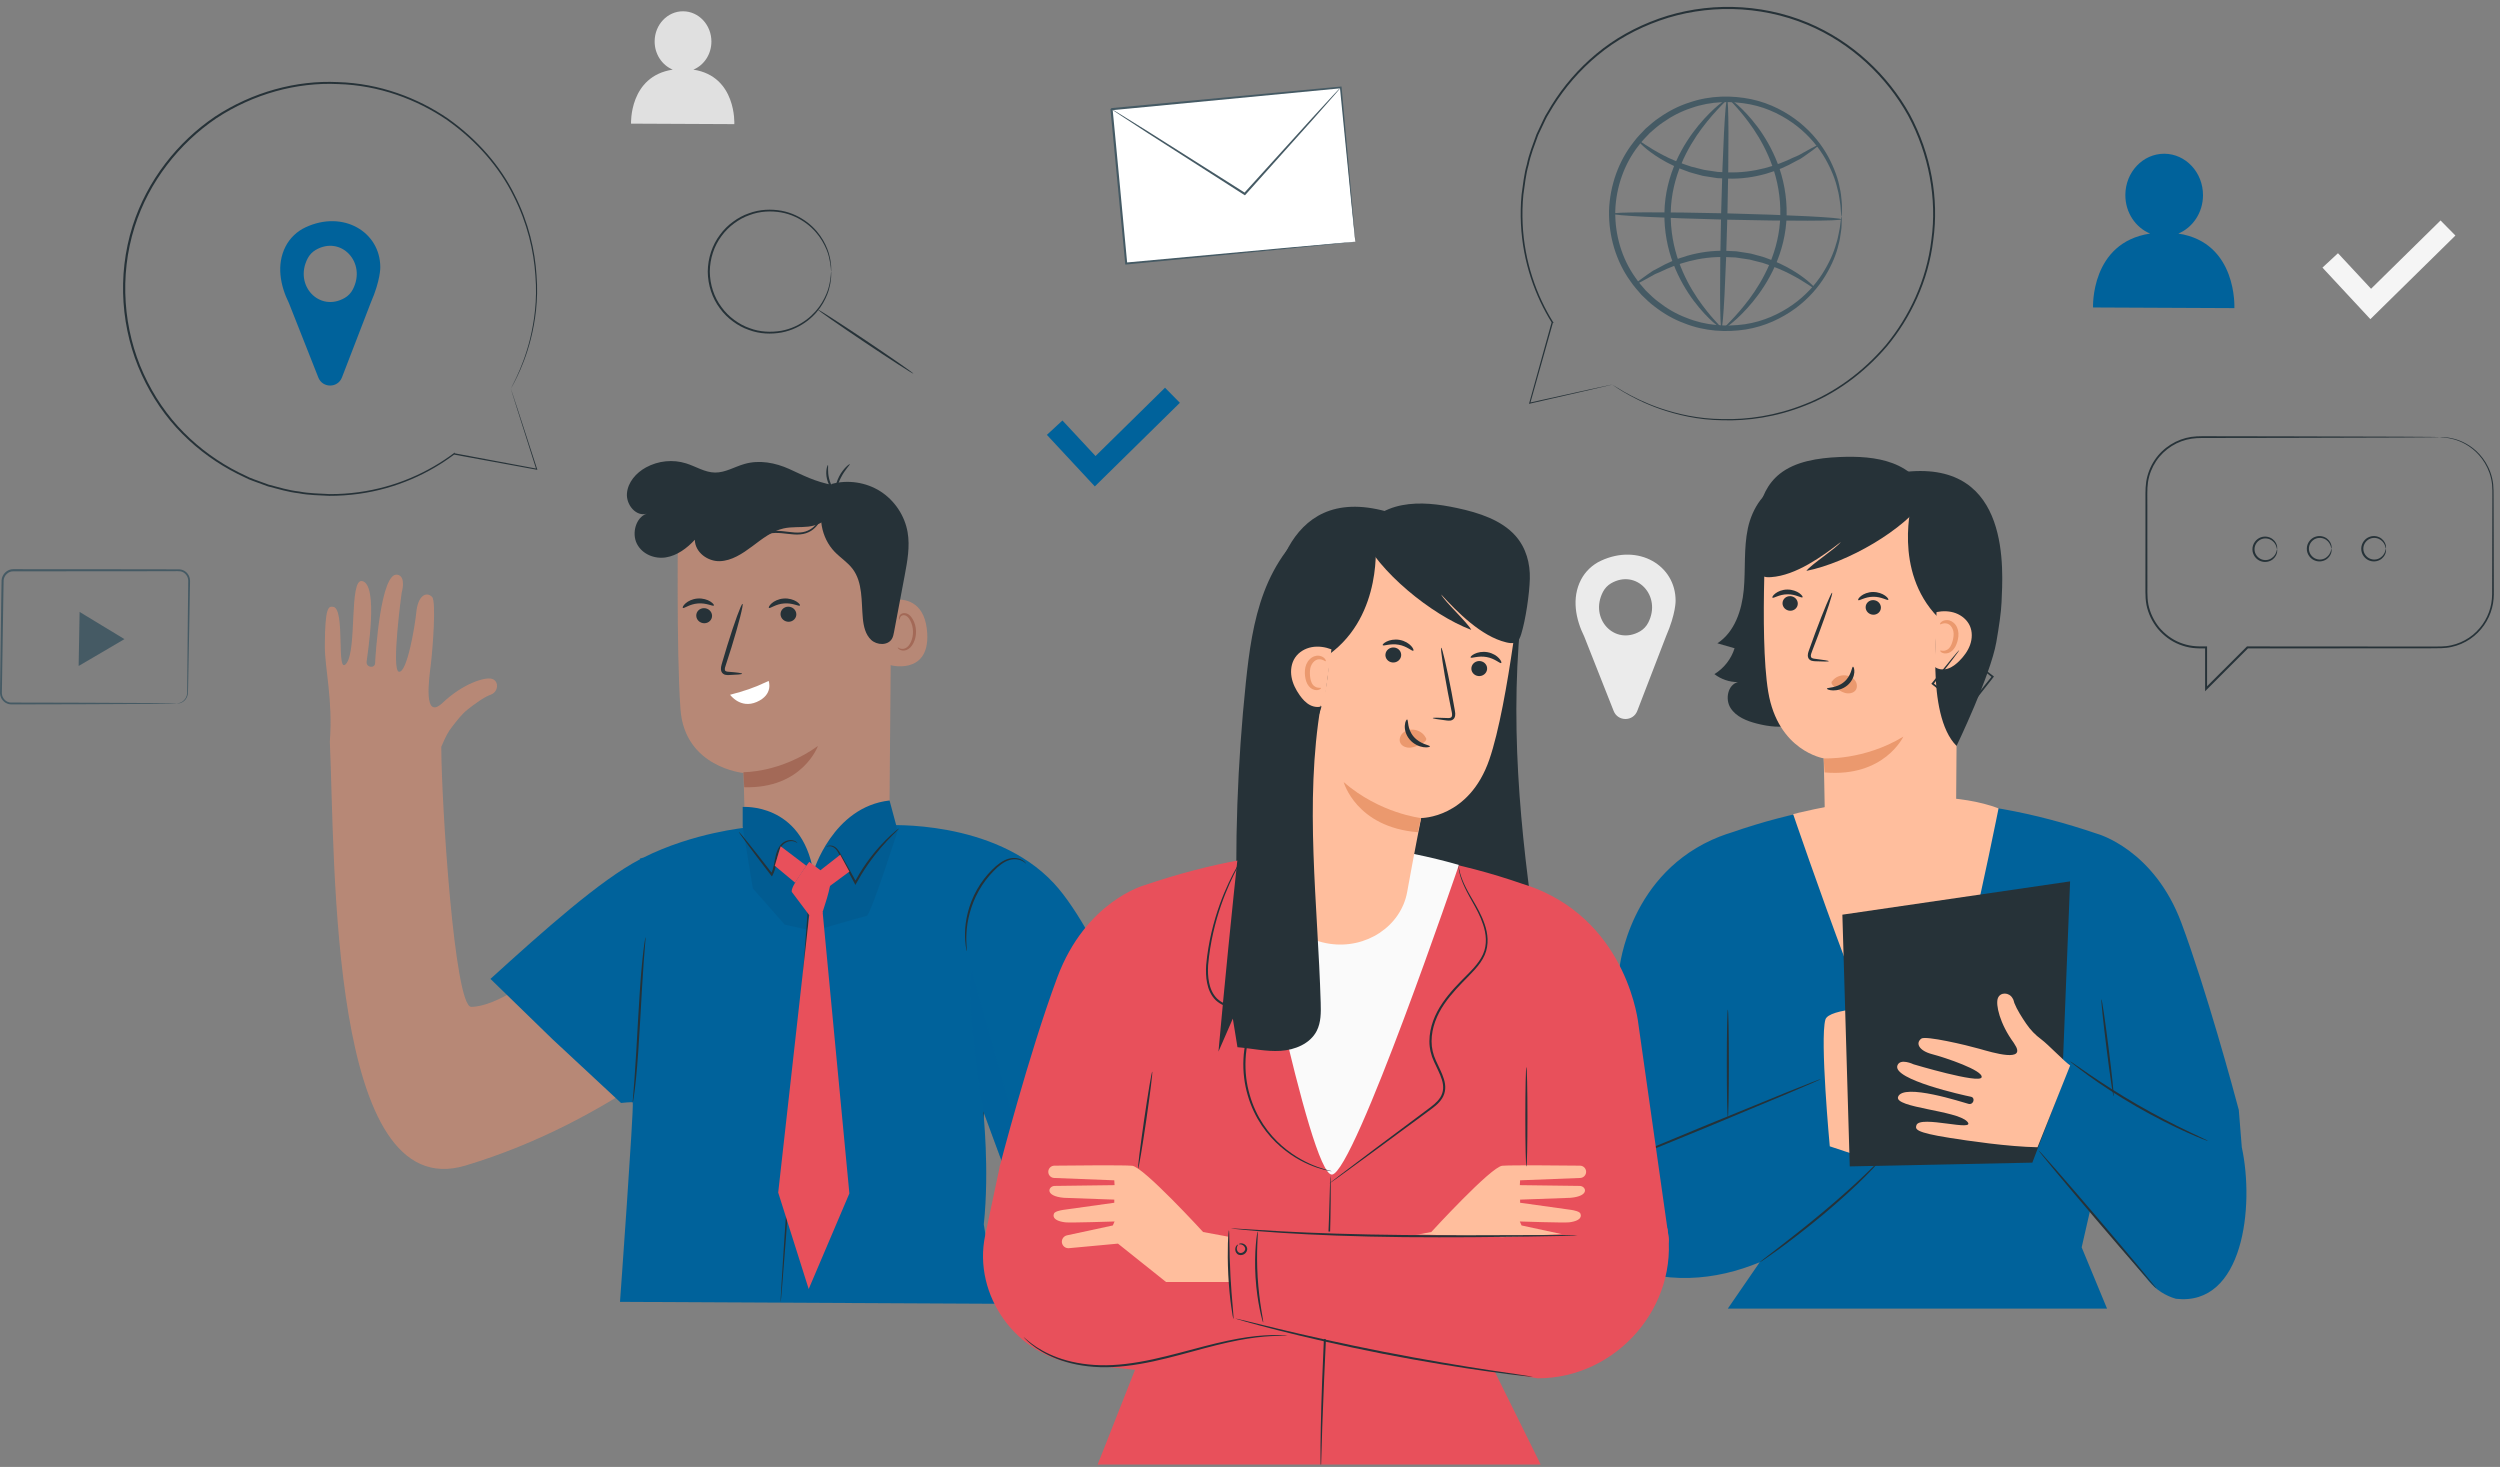 <svg width="363" height="213" viewBox="0 0 363 213" fill="none" xmlns="http://www.w3.org/2000/svg">
<rect x="0" y="0" width="363" height="213" fill="#808080" stroke="none"/>
<g clip-path="url(#clip0_3530_9602)">
<path d="M100.68 10.111C102.206 9.474 103.291 7.903 103.297 6.051C103.309 3.628 101.467 1.651 99.19 1.639C96.913 1.627 95.06 3.586 95.054 6.009C95.048 7.879 96.139 9.468 97.682 10.111C91.341 11.064 91.627 17.953 91.627 17.953L106.622 18.024C106.628 18.024 106.968 11.064 100.68 10.111Z" fill="#E0E0E0"/>
<path d="M344.177 46.341L337.221 38.857L339.474 36.767L344.278 41.929L354.368 32.01L356.526 34.201L344.177 46.341Z" fill="#F5F5F5"/>
<path d="M243.297 87.215C243.297 82.107 237.921 78.868 232.438 81.428C231.198 82.006 230.173 82.988 229.553 84.191C228.177 86.858 228.785 89.906 230.036 92.437L234.304 103.237C234.917 104.791 237.129 104.785 237.731 103.226L241.915 92.371C243.357 89.055 243.297 87.215 243.297 87.215ZM238.148 91.663C234.464 93.8 230.728 89.847 232.748 85.941C233.016 85.423 233.427 84.989 233.916 84.703C237.599 82.559 241.336 86.519 239.316 90.424C239.048 90.942 238.636 91.377 238.148 91.663Z" fill="#EBEBEB"/>
<path d="M25.68 102.142C25.668 102.112 26.025 102.178 26.52 101.844C26.752 101.671 27.009 101.38 27.122 100.969C27.181 100.761 27.175 100.534 27.175 100.278C27.175 100.022 27.175 99.754 27.181 99.469C27.205 97.17 27.235 93.872 27.271 89.811C27.283 88.793 27.295 87.721 27.306 86.608C27.312 86.054 27.319 85.483 27.324 84.905C27.319 84.613 27.354 84.316 27.301 84.06C27.247 83.792 27.116 83.542 26.925 83.345C26.734 83.149 26.484 83.012 26.21 82.958C25.948 82.916 25.62 82.94 25.316 82.934C24.696 82.934 24.064 82.934 23.427 82.94C22.145 82.94 20.834 82.946 19.481 82.946C14.081 82.952 8.145 82.952 1.917 82.958C1.202 82.946 0.576 83.565 0.528 84.268C0.516 85.03 0.504 85.792 0.487 86.542C0.463 88.061 0.445 89.549 0.421 91.02C0.373 93.955 0.332 96.783 0.29 99.48C0.284 99.82 0.278 100.153 0.272 100.487C0.254 100.808 0.326 101.1 0.487 101.362C0.647 101.618 0.88 101.82 1.154 101.922C1.422 102.041 1.732 102.005 2.06 102.011C3.341 102.011 4.581 102.017 5.779 102.017C8.181 102.023 10.416 102.029 12.454 102.035C16.525 102.053 19.821 102.07 22.121 102.082C23.248 102.094 24.13 102.106 24.75 102.112C25.036 102.118 25.262 102.124 25.435 102.13C25.602 102.13 25.68 102.136 25.68 102.142C25.68 102.148 25.602 102.154 25.447 102.16C25.28 102.166 25.054 102.166 24.762 102.178C24.142 102.184 23.26 102.195 22.133 102.207C19.833 102.219 16.531 102.237 12.466 102.255C10.422 102.261 8.187 102.267 5.791 102.273C4.593 102.273 3.347 102.279 2.072 102.279C1.768 102.273 1.41 102.314 1.071 102.172C0.737 102.047 0.451 101.802 0.26 101.499C0.069 101.195 -0.02 100.82 0.004 100.475C0.01 100.141 0.01 99.808 0.016 99.469C0.051 96.771 0.087 93.943 0.129 91.008C0.147 89.543 0.171 88.049 0.189 86.531C0.2 85.768 0.212 85 0.23 84.232C0.29 83.387 1.041 82.631 1.923 82.642C8.151 82.648 14.087 82.648 19.487 82.654C20.834 82.654 22.151 82.66 23.433 82.66C24.07 82.66 24.702 82.66 25.322 82.666C25.638 82.678 25.924 82.642 26.27 82.696C26.597 82.756 26.895 82.928 27.122 83.16C27.348 83.393 27.497 83.69 27.563 84.006C27.622 84.328 27.581 84.619 27.587 84.905C27.575 85.483 27.569 86.048 27.557 86.608C27.539 87.721 27.521 88.787 27.503 89.811C27.426 93.878 27.36 97.17 27.319 99.469C27.312 99.754 27.306 100.022 27.301 100.278C27.295 100.528 27.295 100.778 27.229 100.993C27.104 101.433 26.83 101.725 26.579 101.898C26.323 102.064 26.091 102.124 25.936 102.142C25.757 102.16 25.68 102.142 25.68 102.142Z" fill="#455A64"/>
<path d="M14.815 90.829L18.069 92.8L14.743 94.753L11.418 96.7L11.489 92.776L11.56 88.853L14.815 90.829Z" fill="#455A64"/>
<path d="M316.295 33.915C318.381 33.04 319.865 30.891 319.877 28.36C319.889 25.044 317.374 22.341 314.263 22.323C311.152 22.311 308.613 24.985 308.601 28.307C308.589 30.861 310.085 33.04 312.195 33.915C303.517 35.219 303.91 44.644 303.91 44.644L324.431 44.74C324.431 44.74 324.902 35.213 316.295 33.915Z" fill="#00629B"/>
<path d="M194.665 12.701L161.386 15.854L163.513 38.264L196.792 35.112L194.665 12.701Z" fill="white"/>
<path d="M196.803 35.106C196.803 35.106 196.779 34.963 196.75 34.689C196.72 34.41 196.678 34.011 196.624 33.499C196.517 32.451 196.362 30.927 196.165 28.985C195.778 25.086 195.23 19.501 194.556 12.707L194.693 12.82C185.509 13.702 173.947 14.809 161.419 16.006C161.383 16.041 161.681 15.684 161.556 15.839V15.845V15.857V15.881L161.562 15.928L161.568 16.024L161.586 16.208L161.621 16.583L161.693 17.328C161.74 17.822 161.788 18.316 161.836 18.81C161.931 19.799 162.021 20.775 162.116 21.745C162.301 23.686 162.48 25.598 162.658 27.473C163.01 31.224 163.35 34.832 163.672 38.244L163.517 38.119C173.303 37.22 181.605 36.458 187.476 35.916C190.408 35.654 192.732 35.446 194.336 35.303C195.122 35.237 195.736 35.184 196.165 35.148C196.368 35.13 196.523 35.118 196.642 35.112C196.744 35.106 196.803 35.1 196.803 35.106C196.809 35.106 196.755 35.118 196.654 35.13C196.541 35.142 196.386 35.16 196.195 35.184C195.772 35.225 195.17 35.291 194.395 35.374C192.798 35.535 190.486 35.767 187.571 36.059C181.683 36.636 173.351 37.446 163.534 38.405L163.391 38.417L163.379 38.274C163.052 34.862 162.706 31.254 162.348 27.503C162.17 25.627 161.985 23.716 161.8 21.775C161.705 20.805 161.615 19.828 161.52 18.84C161.472 18.346 161.425 17.852 161.377 17.357L161.305 16.613L161.27 16.238L161.252 16.053L161.246 15.958L161.24 15.911V15.887V15.875V15.869C161.115 16.018 161.413 15.661 161.383 15.696C173.911 14.523 185.473 13.434 194.664 12.57L194.789 12.559L194.801 12.684C195.42 19.519 195.933 25.133 196.291 29.051C196.457 30.986 196.595 32.498 196.684 33.54C196.726 34.04 196.755 34.433 196.779 34.707C196.803 34.975 196.803 35.106 196.803 35.106Z" fill="#455A64"/>
<path d="M194.676 12.695C194.682 12.701 194.592 12.815 194.419 13.029C194.223 13.261 193.96 13.565 193.633 13.94C192.917 14.75 191.922 15.881 190.7 17.268C188.173 20.09 184.71 23.954 180.854 28.265L180.765 28.36L180.652 28.289C180.372 28.11 180.068 27.92 179.764 27.723C174.686 24.472 170.096 21.525 166.735 19.376C165.096 18.31 163.761 17.441 162.807 16.816C162.366 16.524 162.015 16.286 161.746 16.107C161.508 15.94 161.383 15.851 161.389 15.839C161.395 15.827 161.532 15.905 161.782 16.053C162.056 16.22 162.42 16.441 162.873 16.714C163.844 17.316 165.197 18.161 166.854 19.191C170.228 21.323 174.835 24.24 179.93 27.461C180.234 27.652 180.538 27.848 180.819 28.027L180.622 28.057C184.508 23.77 187.994 19.924 190.539 17.119C191.797 15.756 192.816 14.648 193.543 13.857C193.883 13.493 194.163 13.202 194.372 12.981C194.568 12.791 194.67 12.69 194.676 12.695Z" fill="#455A64"/>
<path d="M120.688 39.441C120.64 39.447 120.694 38.649 120.354 37.285C120.193 36.606 119.865 35.803 119.359 34.951C118.846 34.106 118.113 33.219 117.112 32.468C116.117 31.724 114.865 31.099 113.417 30.843C111.98 30.599 110.365 30.646 108.821 31.236C108.047 31.504 107.296 31.915 106.61 32.427C105.913 32.933 105.287 33.558 104.763 34.278C103.69 35.707 103.082 37.541 103.064 39.435C103.082 41.328 103.684 43.162 104.763 44.591C105.281 45.317 105.913 45.942 106.61 46.448C107.296 46.96 108.047 47.371 108.821 47.639C110.359 48.229 111.98 48.27 113.417 48.032C114.859 47.782 116.117 47.151 117.112 46.407C118.107 45.657 118.846 44.775 119.359 43.924C119.865 43.072 120.193 42.269 120.354 41.59C120.694 40.226 120.634 39.435 120.688 39.441C120.694 39.441 120.694 39.488 120.694 39.583C120.694 39.697 120.688 39.834 120.688 40.006C120.688 40.191 120.676 40.423 120.634 40.691C120.598 40.959 120.563 41.274 120.467 41.62C120.324 42.316 120.008 43.138 119.508 44.013C119.001 44.888 118.262 45.799 117.249 46.579C116.236 47.353 114.954 48.008 113.47 48.282C111.992 48.544 110.323 48.508 108.732 47.907C107.927 47.633 107.153 47.216 106.443 46.687C105.722 46.169 105.067 45.52 104.53 44.775C103.416 43.299 102.784 41.399 102.766 39.441C102.784 37.482 103.416 35.582 104.53 34.106C105.073 33.356 105.722 32.712 106.443 32.194C107.153 31.665 107.927 31.248 108.732 30.974C110.329 30.379 111.998 30.337 113.47 30.599C114.954 30.873 116.236 31.528 117.249 32.302C118.262 33.082 119.001 33.993 119.508 34.868C120.014 35.743 120.324 36.571 120.467 37.261C120.563 37.607 120.598 37.916 120.634 38.19C120.682 38.458 120.688 38.69 120.688 38.875C120.688 39.047 120.694 39.184 120.694 39.298C120.694 39.387 120.694 39.441 120.688 39.441Z" fill="#263238"/>
<path d="M132.626 54.254C132.578 54.325 129.437 52.301 125.605 49.735C121.773 47.169 118.709 45.025 118.757 44.954C118.805 44.883 121.945 46.907 125.778 49.473C129.604 52.045 132.673 54.183 132.626 54.254Z" fill="#263238"/>
<path d="M158.969 70.628L152.008 63.143L154.267 61.054L159.07 66.216L169.161 56.296L171.318 58.487L158.969 70.628Z" fill="#00629B"/>
<path d="M354.266 63.465C354.266 63.465 354.379 63.459 354.605 63.465C354.719 63.471 354.862 63.471 355.023 63.477C355.189 63.495 355.38 63.525 355.595 63.554C356.447 63.697 357.746 64.043 359.081 65.078C360.387 66.091 361.722 67.877 362.008 70.288C362.067 70.889 362.067 71.509 362.067 72.14C362.067 72.777 362.073 73.432 362.073 74.111C362.079 75.462 362.079 76.897 362.085 78.397C362.091 79.904 362.091 81.482 362.097 83.131C362.097 83.959 362.103 84.798 362.103 85.655C362.127 86.507 362.079 87.418 361.841 88.287C361.388 90.037 360.273 91.699 358.658 92.788C357.854 93.33 356.936 93.735 355.952 93.943C354.969 94.169 353.944 94.122 352.943 94.134C344.843 94.14 335.873 94.146 326.337 94.152L326.444 94.104C324.531 96.015 322.499 98.046 320.443 100.106L320.18 100.368V99.993C320.18 99.135 320.18 98.212 320.18 97.284C320.18 96.158 320.18 95.039 320.18 93.997L320.335 94.152C319.686 94.152 319.024 94.164 318.363 94.08C317.701 94.003 317.063 93.824 316.45 93.586C315.222 93.104 314.149 92.288 313.315 91.3C312.498 90.293 311.926 89.103 311.67 87.852C311.556 87.227 311.509 86.584 311.515 85.965C311.515 85.346 311.515 84.727 311.515 84.113C311.515 81.654 311.515 79.243 311.521 76.885C311.521 75.706 311.521 74.539 311.521 73.384C311.544 72.229 311.461 71.092 311.628 69.949C311.807 68.817 312.23 67.74 312.85 66.811C313.47 65.882 314.286 65.108 315.204 64.537C316.122 63.959 317.147 63.59 318.184 63.435C319.233 63.286 320.252 63.358 321.247 63.34C325.246 63.346 328.966 63.352 332.357 63.358C339.133 63.376 344.61 63.394 348.401 63.405C350.284 63.417 351.745 63.429 352.752 63.435C353.241 63.441 353.616 63.447 353.884 63.453C354.135 63.453 354.266 63.465 354.266 63.465C354.266 63.465 354.135 63.477 353.878 63.483C353.616 63.489 353.241 63.489 352.746 63.501C351.739 63.507 350.278 63.519 348.395 63.53C344.605 63.542 339.133 63.56 332.351 63.578C328.96 63.584 325.235 63.59 321.241 63.596C320.246 63.614 319.215 63.548 318.214 63.697C317.212 63.852 316.223 64.209 315.335 64.769C314.447 65.329 313.66 66.073 313.064 66.972C312.468 67.871 312.057 68.907 311.89 69.996C311.729 71.08 311.813 72.235 311.795 73.39C311.795 74.545 311.795 75.712 311.795 76.891C311.795 79.249 311.795 81.666 311.801 84.119C311.831 85.346 311.717 86.602 311.95 87.799C312.2 89.001 312.748 90.145 313.529 91.115C314.334 92.062 315.365 92.848 316.545 93.312C317.135 93.544 317.749 93.711 318.381 93.788C319.006 93.872 319.656 93.86 320.312 93.86H320.467V94.015C320.467 95.057 320.467 96.176 320.467 97.301C320.467 98.23 320.467 99.153 320.467 100.01L320.204 99.903C322.266 97.843 324.293 95.819 326.212 93.908L326.26 93.86H326.325C335.855 93.866 344.831 93.872 352.931 93.878C353.944 93.872 354.939 93.919 355.887 93.705C356.834 93.503 357.722 93.116 358.503 92.592C360.065 91.544 361.149 89.942 361.596 88.245C361.829 87.394 361.877 86.537 361.859 85.673C361.859 84.816 361.865 83.97 361.865 83.149C361.871 81.499 361.871 79.922 361.877 78.415C361.882 76.909 361.883 75.48 361.888 74.129C361.888 73.45 361.894 72.795 361.894 72.158C361.9 71.521 361.9 70.907 361.847 70.324C361.579 67.96 360.285 66.198 359.01 65.186C357.711 64.15 356.429 63.786 355.583 63.632C355.368 63.596 355.178 63.56 355.017 63.542C354.856 63.53 354.719 63.525 354.605 63.513C354.379 63.477 354.266 63.465 354.266 63.465Z" fill="#263238"/>
<path d="M330.628 79.755C330.605 79.755 330.593 79.6 330.515 79.35C330.438 79.106 330.259 78.749 329.883 78.481C329.52 78.213 328.936 78.07 328.382 78.278C327.827 78.475 327.35 79.064 327.356 79.749C327.35 80.434 327.827 81.023 328.382 81.22C328.942 81.434 329.526 81.291 329.883 81.017C330.259 80.749 330.438 80.392 330.515 80.148C330.593 79.91 330.599 79.755 330.628 79.755C330.646 79.755 330.682 79.91 330.634 80.19C330.587 80.464 330.426 80.874 330.021 81.202C329.627 81.529 328.954 81.732 328.286 81.494C327.625 81.279 327.041 80.577 327.052 79.755C327.046 78.933 327.625 78.231 328.286 78.016C328.954 77.778 329.627 77.981 330.021 78.308C330.426 78.636 330.587 79.052 330.634 79.32C330.676 79.6 330.64 79.755 330.628 79.755Z" fill="#263238"/>
<path d="M338.525 79.677C338.501 79.677 338.496 79.523 338.412 79.273C338.335 79.029 338.156 78.671 337.78 78.403C337.417 78.135 336.833 77.993 336.278 78.201C335.724 78.397 335.247 78.987 335.253 79.672C335.247 80.356 335.724 80.946 336.278 81.142C336.839 81.357 337.423 81.214 337.78 80.94C338.156 80.672 338.335 80.315 338.412 80.07C338.496 79.832 338.501 79.677 338.525 79.677C338.543 79.677 338.579 79.832 338.531 80.112C338.484 80.386 338.323 80.797 337.917 81.124C337.524 81.452 336.851 81.654 336.183 81.416C335.522 81.202 334.937 80.499 334.949 79.677C334.943 78.856 335.522 78.153 336.183 77.939C336.851 77.701 337.524 77.903 337.917 78.231C338.323 78.558 338.484 78.975 338.531 79.243C338.579 79.523 338.543 79.677 338.525 79.677Z" fill="#263238"/>
<path d="M346.429 79.677C346.405 79.677 346.399 79.523 346.316 79.273C346.238 79.029 346.059 78.671 345.684 78.403C345.32 78.135 344.736 77.993 344.182 78.201C343.628 78.397 343.151 78.987 343.157 79.672C343.151 80.356 343.628 80.946 344.182 81.142C344.742 81.357 345.326 81.214 345.684 80.94C346.059 80.672 346.238 80.315 346.316 80.07C346.399 79.832 346.405 79.677 346.429 79.677C346.447 79.677 346.482 79.832 346.435 80.112C346.387 80.386 346.226 80.797 345.821 81.124C345.427 81.452 344.754 81.654 344.086 81.416C343.425 81.202 342.841 80.499 342.853 79.677C342.847 78.856 343.425 78.153 344.086 77.939C344.754 77.701 345.427 77.903 345.821 78.231C346.226 78.558 346.387 78.975 346.435 79.243C346.482 79.523 346.447 79.677 346.429 79.677Z" fill="#263238"/>
<path d="M55.217 38.798C55.217 33.689 49.841 30.45 44.357 33.01C43.118 33.588 42.093 34.57 41.473 35.773C40.096 38.44 40.704 41.489 41.956 44.019L46.223 54.82C46.837 56.374 49.048 56.368 49.65 54.808L53.834 43.954C55.282 40.643 55.217 38.798 55.217 38.798ZM50.067 43.251C46.384 45.389 42.647 41.435 44.667 37.529C44.936 37.011 45.347 36.577 45.836 36.291C49.519 34.148 53.256 38.107 51.235 42.013C50.973 42.531 50.562 42.965 50.067 43.251Z" fill="#00629B"/>
<path d="M74.164 56.445C74.17 56.445 74.2 56.511 74.241 56.642C74.289 56.779 74.355 56.969 74.438 57.219C74.611 57.737 74.855 58.487 75.183 59.47C75.827 61.453 76.774 64.364 77.99 68.103L78.026 68.222L77.901 68.198C74.581 67.591 70.528 66.847 65.891 66.001L65.808 65.984V65.9L65.969 65.984C62.375 68.699 57.619 70.949 52.076 71.711C50.693 71.896 49.269 72.003 47.815 71.997C46.366 71.908 44.876 71.92 43.392 71.628C41.89 71.461 40.412 71.015 38.898 70.622C38.165 70.354 37.426 70.086 36.681 69.812C36.3 69.693 35.948 69.514 35.585 69.336C35.221 69.163 34.864 68.99 34.5 68.812C31.621 67.365 28.88 65.424 26.478 63.007C24.064 60.595 22.067 57.666 20.583 54.433C17.609 47.967 16.942 40.096 19.254 32.814C21.364 26.181 25.804 20.596 31.21 16.935C36.681 13.339 43.07 11.624 49.078 11.921C55.104 12.1 60.664 14.208 65.057 17.221C69.414 20.311 72.721 24.222 74.724 28.295C76.78 32.35 77.692 36.434 77.907 40.018C78.193 43.614 77.698 46.728 77.09 49.175C76.47 51.635 75.684 53.45 75.111 54.653C74.819 55.255 74.587 55.707 74.42 55.993C74.277 56.249 74.206 56.368 74.164 56.445C74.2 56.368 74.265 56.249 74.39 55.993C74.551 55.683 74.778 55.231 75.058 54.623C75.612 53.415 76.375 51.599 76.977 49.146C77.561 46.699 78.038 43.603 77.74 40.024C77.507 36.464 76.584 32.403 74.533 28.39C72.537 24.353 69.241 20.483 64.914 17.429C60.551 14.452 55.044 12.374 49.072 12.207C43.124 11.921 36.8 13.624 31.389 17.191C26.037 20.823 21.644 26.348 19.558 32.915C17.27 40.12 17.931 47.913 20.869 54.314C22.336 57.517 24.314 60.417 26.698 62.81C29.076 65.21 31.788 67.133 34.637 68.573C34.995 68.746 35.352 68.919 35.71 69.091C36.067 69.264 36.419 69.443 36.794 69.562C37.534 69.83 38.267 70.104 38.994 70.366C40.49 70.759 41.95 71.205 43.446 71.366C44.918 71.658 46.396 71.652 47.833 71.741C49.275 71.753 50.687 71.652 52.058 71.467C57.559 70.723 62.285 68.508 65.867 65.823L66.028 65.704V65.906L65.945 65.805C70.576 66.674 74.629 67.436 77.948 68.055L77.865 68.151C76.679 64.406 75.755 61.488 75.123 59.5C74.813 58.511 74.581 57.755 74.414 57.237C74.337 56.987 74.277 56.797 74.235 56.654C74.182 56.517 74.164 56.445 74.164 56.445Z" fill="#263238"/>
<path d="M267.392 31.456C267.362 31.456 267.321 31.087 267.273 30.397C267.255 30.051 267.225 29.623 267.13 29.128C267.052 28.628 266.981 28.051 266.796 27.42C266.516 26.145 265.938 24.633 265.02 23.026C264.096 21.43 262.761 19.757 260.931 18.322C259.108 16.905 256.801 15.678 254.131 15.154C251.473 14.642 248.463 14.66 245.579 15.684C244.13 16.155 242.724 16.875 241.424 17.798C240.757 18.233 240.167 18.786 239.547 19.316C238.987 19.906 238.403 20.483 237.914 21.156C235.858 23.758 234.654 27.14 234.535 30.647C234.481 34.16 235.518 37.589 237.449 40.292C237.902 40.989 238.462 41.596 238.987 42.209C239.577 42.769 240.137 43.352 240.787 43.817C242.038 44.805 243.403 45.597 244.834 46.133C247.665 47.294 250.668 47.461 253.35 47.08C256.05 46.681 258.41 45.573 260.3 44.245C262.195 42.906 263.613 41.298 264.609 39.744C265.598 38.184 266.254 36.708 266.593 35.446C266.808 34.826 266.909 34.255 267.011 33.755C267.13 33.26 267.183 32.838 267.213 32.492C267.303 31.82 267.356 31.456 267.392 31.456C267.422 31.456 267.428 31.826 267.404 32.522C267.404 32.873 267.38 33.308 267.285 33.814C267.207 34.32 267.136 34.91 266.945 35.553C266.647 36.857 266.033 38.399 265.05 40.03C264.06 41.656 262.63 43.352 260.687 44.781C258.75 46.198 256.301 47.389 253.481 47.842C250.68 48.276 247.527 48.133 244.536 46.931C243.028 46.377 241.585 45.549 240.256 44.519C239.571 44.025 238.975 43.418 238.355 42.828C237.795 42.179 237.205 41.542 236.722 40.81C234.678 37.97 233.569 34.338 233.629 30.629C233.748 26.925 235.035 23.353 237.211 20.614C237.729 19.906 238.349 19.298 238.939 18.679C239.589 18.119 240.215 17.542 240.924 17.084C242.295 16.119 243.779 15.363 245.31 14.88C248.356 13.827 251.515 13.833 254.286 14.404C257.081 14.994 259.471 16.303 261.337 17.81C263.208 19.334 264.555 21.096 265.467 22.77C266.367 24.449 266.909 26.02 267.142 27.336C267.303 27.985 267.35 28.581 267.398 29.093C267.464 29.605 267.47 30.033 267.452 30.385C267.446 31.093 267.422 31.456 267.392 31.456Z" fill="#455A64"/>
<path d="M264.06 21.061C264.096 21.114 263.798 21.37 263.214 21.805C262.898 22.031 262.54 22.287 262.141 22.573C261.926 22.716 261.706 22.883 261.462 23.037C261.199 23.174 260.925 23.317 260.639 23.466C258.41 24.752 254.876 26.068 250.847 25.931C250.346 25.907 249.852 25.889 249.363 25.866C248.88 25.788 248.409 25.717 247.938 25.645C247.706 25.604 247.473 25.574 247.247 25.532C247.026 25.473 246.8 25.413 246.585 25.354C246.15 25.234 245.715 25.127 245.304 24.996C243.671 24.431 242.258 23.764 241.15 23.085C238.915 21.739 237.83 20.513 237.914 20.43C238.003 20.328 239.219 21.352 241.466 22.519C242.58 23.115 243.975 23.686 245.554 24.192C245.954 24.306 246.371 24.395 246.788 24.502C246.997 24.556 247.211 24.609 247.426 24.663C247.646 24.699 247.867 24.728 248.087 24.764C248.534 24.83 248.987 24.895 249.446 24.966C249.911 24.984 250.382 25.002 250.859 25.026C254.691 25.157 258.088 24.008 260.341 22.901C260.627 22.775 260.907 22.656 261.17 22.543C261.42 22.412 261.652 22.269 261.873 22.15C262.296 21.918 262.671 21.71 263.011 21.525C263.649 21.174 264.018 21.013 264.06 21.061Z" fill="#455A64"/>
<path d="M237.408 41.292C237.372 41.239 237.67 40.983 238.254 40.548C238.57 40.322 238.927 40.066 239.327 39.78C239.541 39.637 239.762 39.47 240.006 39.316C240.268 39.179 240.543 39.036 240.829 38.887C243.058 37.601 246.586 36.285 250.621 36.422C251.122 36.446 251.616 36.464 252.105 36.487C252.588 36.565 253.059 36.636 253.53 36.708C253.762 36.749 253.994 36.779 254.221 36.821C254.447 36.88 254.668 36.94 254.882 36.999C255.318 37.119 255.753 37.226 256.164 37.357C257.797 37.922 259.209 38.589 260.318 39.268C262.553 40.614 263.638 41.84 263.554 41.923C263.465 42.025 262.249 41.001 260.002 39.834C258.888 39.244 257.493 38.667 255.914 38.16C255.514 38.047 255.097 37.958 254.68 37.851C254.471 37.797 254.257 37.744 254.042 37.69C253.822 37.654 253.601 37.625 253.381 37.589C252.934 37.523 252.481 37.458 252.022 37.386C251.557 37.369 251.086 37.351 250.609 37.327C246.777 37.196 243.38 38.345 241.127 39.453C240.841 39.578 240.561 39.697 240.298 39.81C240.048 39.941 239.816 40.084 239.595 40.203C239.172 40.435 238.796 40.643 238.457 40.828C237.819 41.185 237.443 41.346 237.408 41.292Z" fill="#455A64"/>
<path d="M267.381 31.843C267.375 32.093 259.913 32.117 250.717 31.897C241.514 31.677 234.064 31.29 234.07 31.034C234.076 30.784 241.538 30.76 250.735 30.98C259.937 31.206 267.387 31.593 267.381 31.843Z" fill="#455A64"/>
<path d="M249.959 47.675C249.709 47.669 249.685 40.215 249.906 31.034C250.126 21.847 250.514 14.404 250.77 14.41C251.02 14.416 251.044 21.864 250.824 31.052C250.597 40.239 250.21 47.681 249.959 47.675Z" fill="#455A64"/>
<path d="M249.959 47.651C249.894 47.746 248.064 46.502 245.942 43.692C244.893 42.287 243.797 40.477 242.962 38.291C242.134 36.112 241.615 33.54 241.675 30.837C241.723 28.122 242.408 25.586 243.356 23.454C244.309 21.317 245.501 19.572 246.61 18.221C248.851 15.512 250.704 14.315 250.764 14.41C250.853 14.511 249.179 15.875 247.116 18.62C246.097 19.989 245.001 21.722 244.131 23.788C243.26 25.854 242.635 28.271 242.593 30.849C242.539 33.433 243.004 35.886 243.761 38C244.518 40.113 245.519 41.9 246.473 43.317C248.398 46.151 250.055 47.55 249.959 47.651Z" fill="#455A64"/>
<path d="M251.14 14.416C251.205 14.321 253.035 15.565 255.157 18.376C256.206 19.781 257.302 21.591 258.131 23.776C258.959 25.955 259.478 28.527 259.418 31.23C259.37 33.945 258.685 36.482 257.737 38.613C256.784 40.751 255.592 42.495 254.483 43.847C252.242 46.556 250.389 47.752 250.329 47.657C250.24 47.556 251.914 46.193 253.977 43.448C254.996 42.078 256.092 40.346 256.963 38.28C257.833 36.214 258.458 33.796 258.5 31.218C258.554 28.634 258.089 26.181 257.332 24.068C256.575 21.954 255.574 20.168 254.62 18.751C252.701 15.917 251.05 14.517 251.14 14.416Z" fill="#455A64"/>
<path d="M234.088 55.838C234.088 55.844 234.016 55.868 233.885 55.898C233.742 55.933 233.551 55.981 233.295 56.04C232.765 56.166 231.996 56.344 230.983 56.582C228.944 57.047 225.964 57.731 222.126 58.612L222.007 58.642L222.043 58.523C222.943 55.278 224.045 51.307 225.303 46.77L225.327 46.687L225.41 46.693L225.315 46.847C222.925 43.031 221.107 38.095 220.839 32.51C220.773 31.117 220.797 29.694 220.934 28.247C221.149 26.812 221.274 25.33 221.697 23.877C221.995 22.395 222.573 20.966 223.098 19.495C223.431 18.786 223.765 18.078 224.105 17.358C224.26 16.988 224.468 16.649 224.677 16.31C224.88 15.964 225.088 15.619 225.291 15.274C226.989 12.541 229.171 9.981 231.793 7.807C234.41 5.622 237.509 3.896 240.864 2.705C247.575 0.323 255.478 0.359 262.535 3.306C268.96 5.997 274.133 10.909 277.304 16.613C280.409 22.377 281.547 28.89 280.713 34.838C280.004 40.822 277.405 46.163 274.008 50.265C270.539 54.326 266.343 57.273 262.106 58.898C257.88 60.583 253.726 61.131 250.132 61.024C246.52 60.988 243.463 60.22 241.073 59.398C238.677 58.559 236.937 57.618 235.786 56.945C235.214 56.6 234.785 56.332 234.511 56.136C234.273 55.969 234.159 55.886 234.088 55.838C234.159 55.886 234.278 55.957 234.523 56.106C234.821 56.296 235.25 56.558 235.828 56.892C236.984 57.547 238.731 58.47 241.121 59.285C243.505 60.083 246.55 60.833 250.144 60.851C253.72 60.941 257.844 60.381 262.034 58.696C266.236 57.065 270.39 54.129 273.823 50.098C277.179 46.026 279.741 40.727 280.439 34.803C281.255 28.908 280.117 22.466 277.047 16.762C273.901 11.112 268.781 6.253 262.422 3.592C255.442 0.674 247.611 0.639 240.972 2.991C237.646 4.169 234.576 5.872 231.984 8.034C229.385 10.183 227.222 12.713 225.535 15.416C225.333 15.762 225.124 16.101 224.921 16.441C224.719 16.78 224.51 17.113 224.355 17.477C224.021 18.185 223.688 18.894 223.354 19.59C222.829 21.043 222.257 22.46 221.959 23.931C221.536 25.372 221.411 26.836 221.196 28.259C221.053 29.694 221.029 31.105 221.089 32.486C221.339 38.024 223.133 42.924 225.487 46.728L225.595 46.901L225.392 46.883L225.499 46.812C224.224 51.343 223.103 55.308 222.192 58.553L222.102 58.464C225.946 57.612 228.932 56.951 230.971 56.505C231.984 56.285 232.759 56.118 233.289 56.005C233.545 55.951 233.742 55.909 233.885 55.88C234.016 55.85 234.088 55.844 234.088 55.838Z" fill="#263238"/>
<path d="M259.198 70.151C256.283 70.83 254.418 73.777 253.792 76.701C253.172 79.624 253.47 82.661 253.196 85.638C252.916 88.615 251.873 91.776 249.364 93.408C250.198 93.646 251.027 93.89 251.861 94.128C251.378 95.676 250.317 97.04 248.929 97.879C249.894 98.629 251.116 99.046 252.338 99.04C250.872 99.427 250.46 101.523 251.277 102.803C252.088 104.083 253.631 104.69 255.103 105.065C256.838 105.506 258.691 105.738 260.408 105.226C262.821 104.506 264.627 102.386 265.551 100.04C266.475 97.695 266.642 95.134 266.713 92.616C266.892 86.311 266.523 79.94 264.913 73.837C264.526 72.36 263.984 70.794 262.726 69.925C261.469 69.056 259.323 69.407 258.942 70.89" fill="#263238"/>
<path d="M325.074 161.164C324.382 158.532 320.353 143.707 316.747 134.025C312.748 123.279 304.506 121.064 304.506 121.064C285.94 114.735 269.258 114.699 251.444 120.867C250.872 121.046 250.317 121.23 249.787 121.439C249.769 121.445 249.751 121.451 249.727 121.457C236.514 126.637 235.149 140.581 235.149 140.581L229.594 174.417C229.535 174.685 229.493 174.959 229.463 175.227L229.41 175.548H229.434C229.219 178.734 231.049 181.842 233.975 183.187C241.735 186.754 249.137 185.908 255.503 183.283L250.878 190.011H279.676H305.942L302.259 181.115L303.48 175.769L312.009 186.021C313.028 187.248 314.399 188.141 315.937 188.582C325.771 189.725 327.362 175.096 325.509 166.582" fill="#00629B"/>
<path d="M290.19 117.372C290.19 117.372 281.309 162.015 278.174 161.682C275.039 161.348 260.366 118.212 260.366 118.212C260.366 118.212 279.128 113.217 290.19 117.372Z" fill="#FFBE9D"/>
<path d="M264.991 120.665C264.943 115.526 264.8 110.114 264.8 110.114C264.8 110.114 258.166 109.054 256.742 100.427C255.383 92.199 256.623 73.164 256.623 73.164C266.141 69.222 277.453 71.741 284.301 79.326L283.997 121.076C283.961 125.922 279.76 129.75 274.568 129.673C269.318 129.596 265.032 125.565 264.991 120.665Z" fill="#FFBE9D"/>
<path d="M258.822 87.567C258.804 88.15 259.287 88.65 259.901 88.68C260.509 88.71 261.022 88.257 261.039 87.674C261.057 87.09 260.575 86.59 259.967 86.56C259.347 86.531 258.84 86.983 258.822 87.567Z" fill="#263238"/>
<path d="M257.362 86.781C257.499 86.924 258.339 86.298 259.531 86.293C260.723 86.269 261.605 86.882 261.731 86.733C261.796 86.668 261.653 86.406 261.272 86.132C260.896 85.858 260.253 85.596 259.508 85.602C258.763 85.608 258.143 85.888 257.785 86.167C257.416 86.453 257.29 86.715 257.362 86.781Z" fill="#263238"/>
<path d="M270.891 88.144C270.873 88.728 271.356 89.228 271.97 89.258C272.578 89.287 273.09 88.835 273.108 88.251C273.126 87.668 272.643 87.168 272.035 87.138C271.416 87.108 270.909 87.561 270.891 88.144Z" fill="#263238"/>
<path d="M269.812 87.138C269.949 87.281 270.789 86.656 271.981 86.65C273.173 86.626 274.055 87.239 274.18 87.09C274.246 87.025 274.103 86.763 273.721 86.489C273.346 86.215 272.702 85.953 271.957 85.959C271.212 85.965 270.592 86.245 270.235 86.525C269.871 86.81 269.746 87.072 269.812 87.138Z" fill="#263238"/>
<path d="M265.539 96.003C265.545 95.938 264.8 95.813 263.596 95.664C263.292 95.634 263 95.575 262.952 95.366C262.881 95.146 263.006 94.819 263.149 94.461C263.429 93.723 263.727 92.949 264.037 92.139C265.271 88.829 266.159 86.114 266.022 86.066C265.891 86.019 264.782 88.662 263.548 91.967C263.25 92.782 262.97 93.562 262.702 94.306C262.589 94.652 262.392 95.045 262.553 95.503C262.636 95.73 262.863 95.896 263.06 95.944C263.256 96.003 263.429 96.003 263.578 96.015C264.782 96.069 265.533 96.075 265.539 96.003Z" fill="#263238"/>
<path d="M264.8 110.114C264.8 110.114 270.617 110.454 276.363 106.959C276.363 106.959 273.591 112.913 264.931 112.157L264.8 110.114Z" fill="#EB996E"/>
<path d="M266.058 98.873C266.481 98.302 267.232 97.986 267.983 98.063C268.501 98.117 269.026 98.361 269.342 98.784C269.658 99.201 269.729 99.802 269.443 100.207C269.121 100.659 268.454 100.772 267.881 100.612C267.309 100.451 266.821 100.082 266.35 99.713C266.219 99.611 266.087 99.504 266.004 99.361C265.921 99.218 265.903 99.034 266.004 98.915" fill="#EB996E"/>
<path d="M269.055 96.807C268.859 96.795 268.865 98.093 267.762 99.016C266.659 99.945 265.277 99.808 265.271 99.987C265.253 100.07 265.581 100.237 266.165 100.248C266.737 100.266 267.571 100.076 268.245 99.51C268.918 98.945 269.204 98.188 269.246 97.659C269.288 97.123 269.145 96.801 269.055 96.807Z" fill="#263238"/>
<path d="M279.64 72.366C276.559 76.927 268.263 81.708 262.285 82.893C262.97 81.958 266.612 79.624 267.297 78.695C264.615 80.773 260.771 83.554 257.171 83.798C256.742 83.828 256.283 83.834 255.925 83.625C255.443 83.345 255.335 82.78 255.27 82.28C255.002 80.172 255.079 76.552 255.383 74.45C255.681 72.348 256.611 70.247 258.405 68.812C260.681 66.99 263.983 66.49 267.1 66.359C269.711 66.251 272.411 66.359 274.813 67.258C277.221 68.157 279.295 69.985 279.682 72.217" fill="#263238"/>
<path d="M289.862 93.259C290.255 91.014 290.565 88.889 290.624 87.472C290.803 83.012 292.138 66.906 276.779 68.502L277.649 72.831C277.649 72.831 274.789 82.857 281.38 89.621C281.38 89.621 279.503 103.744 284.092 108.31C284.092 108.304 289.015 98.076 289.862 93.259Z" fill="#263238"/>
<path d="M281.184 88.871C282.108 88.686 283.085 88.704 283.967 89.031C284.849 89.359 285.63 90.008 286.018 90.865C286.405 91.722 286.375 92.735 286.059 93.628C285.743 94.515 285.165 95.295 284.498 95.962C284.015 96.438 283.473 96.879 282.823 97.087C282.179 97.295 281.416 97.236 280.898 96.801" fill="#FFBE9D"/>
<path d="M281.726 94.467C281.619 94.503 282.024 95.057 282.871 94.825C283.276 94.717 283.669 94.354 283.908 93.908C284.146 93.455 284.301 92.955 284.361 92.372C284.414 91.794 284.283 91.181 283.961 90.746C283.657 90.305 283.157 90.043 282.739 90.038C281.869 90.026 281.601 90.627 281.702 90.645C281.774 90.716 282.108 90.401 282.68 90.538C283.228 90.633 283.765 91.383 283.657 92.318C283.562 93.271 283.198 94.14 282.692 94.36C282.167 94.634 281.786 94.39 281.726 94.467Z" fill="#EB996E"/>
<path d="M250.883 162.253C250.8 162.253 250.729 158.746 250.729 154.418C250.729 150.089 250.8 146.583 250.883 146.583C250.967 146.583 251.038 150.089 251.038 154.418C251.038 158.746 250.967 162.253 250.883 162.253Z" fill="#263238"/>
<path d="M273.263 146.261C273.263 146.261 265.533 146.344 265.044 148.053C264.234 150.893 265.682 166.445 265.682 166.445L272.804 168.809C272.804 168.809 276.237 168.017 274.652 161.42C273.066 154.823 269.943 149.542 269.943 149.542C269.943 149.542 279.408 149.804 279.14 147.696C278.877 145.588 273.263 146.261 273.263 146.261Z" fill="#FFBE9D"/>
<path d="M270.188 150.851C270.611 150.768 280.076 149.988 279.48 151.5C278.884 153.013 270.188 153.388 270.188 153.388V150.851Z" fill="#FFBE9D"/>
<path d="M300.578 127.976L299.41 157.484L295.095 168.815L268.585 169.362L267.512 132.811L300.578 127.976Z" fill="#263238"/>
<path d="M264.431 156.663C264.437 156.675 264.324 156.728 264.109 156.829C263.859 156.942 263.543 157.079 263.156 157.252C262.285 157.627 261.087 158.139 259.627 158.764C256.6 160.027 252.481 161.741 247.934 163.641C245.645 164.581 243.47 165.474 241.479 166.29C239.488 167.094 237.706 167.82 236.324 168.66C234.935 169.476 233.981 170.392 233.439 171.107C232.897 171.821 232.694 172.292 232.664 172.274C232.652 172.268 232.706 172.155 232.807 171.935C232.903 171.714 233.081 171.405 233.344 171.035C233.862 170.285 234.81 169.321 236.21 168.469C237.593 167.594 239.393 166.844 241.366 166.022C243.351 165.201 245.526 164.296 247.809 163.349C252.374 161.485 256.504 159.8 259.538 158.556C261.016 157.967 262.226 157.484 263.108 157.139C263.507 156.99 263.829 156.865 264.085 156.77C264.306 156.692 264.425 156.651 264.431 156.663Z" fill="#263238"/>
<path d="M273.197 168.225C273.215 168.237 273.007 168.493 272.619 168.934C272.232 169.374 271.648 170.005 270.903 170.75C269.425 172.25 267.273 174.221 264.812 176.287C262.344 178.347 260.026 180.115 258.327 181.354C257.475 181.973 256.778 182.461 256.289 182.795C255.8 183.122 255.526 183.301 255.514 183.283C255.502 183.265 255.752 183.057 256.217 182.699C256.73 182.306 257.391 181.794 258.196 181.181C259.865 179.901 262.153 178.103 264.615 176.049C267.076 173.989 269.24 172.048 270.754 170.595C271.517 169.874 272.119 169.267 272.536 168.856C272.941 168.44 273.179 168.213 273.197 168.225Z" fill="#263238"/>
<path d="M313.124 187.111C313.059 187.165 309.167 182.717 304.44 177.168C299.708 171.619 295.924 167.076 295.989 167.022C296.055 166.969 299.941 171.416 304.679 176.966C309.405 182.515 313.19 187.058 313.124 187.111Z" fill="#263238"/>
<path d="M320.615 165.671C320.609 165.689 320.3 165.582 319.751 165.367C319.203 165.153 318.422 164.819 317.463 164.391C315.543 163.533 312.933 162.241 310.15 160.64C307.366 159.032 304.947 157.413 303.248 156.18C302.396 155.567 301.716 155.049 301.257 154.686C300.798 154.323 300.548 154.108 300.56 154.09C300.572 154.073 300.846 154.251 301.329 154.585C301.859 154.948 302.545 155.424 303.373 155.996C305.107 157.181 307.533 158.764 310.305 160.366C313.076 161.968 315.663 163.277 317.552 164.188C318.464 164.617 319.215 164.98 319.799 165.254C320.335 165.504 320.627 165.653 320.615 165.671Z" fill="#263238"/>
<path d="M306.896 159.193C306.812 159.205 306.348 156.055 305.859 152.155C305.37 148.256 305.042 145.094 305.126 145.082C305.209 145.07 305.674 148.22 306.163 152.12C306.657 156.019 306.985 159.187 306.896 159.193Z" fill="#263238"/>
<path d="M284.474 94.414C284.486 94.426 284.402 94.557 284.229 94.789C284.027 95.063 283.776 95.396 283.472 95.801C282.775 96.706 281.833 97.921 280.725 99.362L280.701 99.171C282.024 100.207 283.55 101.41 285.177 102.684C285.314 102.791 285.451 102.898 285.582 103.005L285.362 103.029C286.792 101.243 288.115 99.582 289.236 98.183L289.26 98.361C288.08 97.403 287.09 96.593 286.345 95.986C286.029 95.718 285.761 95.491 285.546 95.307C285.368 95.146 285.272 95.057 285.278 95.051C285.284 95.039 285.397 95.11 285.594 95.247C285.821 95.414 286.101 95.622 286.435 95.867C287.197 96.45 288.211 97.23 289.421 98.153L289.522 98.23L289.444 98.331C288.336 99.743 287.025 101.41 285.612 103.214L285.517 103.333L285.392 103.237C285.26 103.13 285.123 103.023 284.986 102.916C283.371 101.63 281.851 100.421 280.534 99.373L280.427 99.29L280.51 99.183C281.655 97.778 282.62 96.581 283.341 95.694C283.669 95.307 283.937 94.985 284.158 94.729C284.354 94.515 284.462 94.402 284.474 94.414Z" fill="#263238"/>
<path d="M295.846 166.582C291.513 166.498 285.744 165.641 283.05 165.212C278.031 164.415 278.091 163.956 278.264 163.384C278.741 161.848 287.132 164.456 285.63 162.843C284.123 161.229 275.028 160.848 275.6 159.264C276.339 157.198 285.076 160.092 285.833 160.282C286.566 160.467 286.864 159.377 286.173 159.246C285.178 159.05 274.795 156.758 275.499 154.721C275.892 153.59 277.847 154.537 277.847 154.537C277.847 154.537 287.424 157.407 287.728 156.43C288.032 155.442 282.466 153.566 280.541 153.066C278.645 152.572 278.085 151.465 278.979 150.804C279.587 150.351 285.499 151.739 287.389 152.28C289.278 152.816 294.433 154.388 292.467 151.536C292.437 151.488 292.413 151.447 292.383 151.399C290.369 148.648 289.731 145.856 290.094 144.927C290.452 144.016 291.733 144.076 292.216 144.933C292.306 145.064 292.377 145.213 292.413 145.392C292.425 145.463 292.461 145.558 292.484 145.642C292.836 146.553 293.599 147.761 294.225 148.672C294.815 149.536 295.548 150.298 296.394 150.917C297.372 151.631 299.845 154.239 300.59 154.698" fill="#FFBE9D"/>
<path d="M118.477 131.483C112.898 131.382 108.381 126.922 108.208 121.35C108.065 116.711 107.963 112.24 107.963 112.24C107.963 112.24 99.435 111.448 98.809 103.017C98.183 94.586 98.451 75.123 98.451 75.123C107.969 70.324 119.341 71.044 128.174 77.01L129.485 77.897L129.121 121.123C129.08 126.934 124.294 131.584 118.477 131.483Z" fill="#B78876"/>
<path d="M107.755 97.826C107.755 97.736 107.028 97.635 105.848 97.546C105.544 97.534 105.299 97.48 105.263 97.313C105.198 97.135 105.293 96.801 105.43 96.432C105.681 95.646 105.937 94.849 106.205 94.015C107.266 90.573 107.987 87.739 107.814 87.686C107.642 87.632 106.634 90.377 105.573 93.818C105.323 94.658 105.085 95.462 104.846 96.254C104.757 96.611 104.572 97.034 104.757 97.528C104.858 97.772 105.109 97.939 105.311 97.98C105.514 98.028 105.687 98.016 105.836 98.016C107.016 97.98 107.749 97.915 107.755 97.826Z" fill="#263238"/>
<path d="M111.611 98.873C109.262 99.969 108.172 100.296 106.008 100.88C106.008 100.88 107.498 102.964 109.882 101.922C112.35 100.844 111.611 98.873 111.611 98.873Z" fill="white"/>
<path d="M107.945 112.121C107.945 112.121 113.309 112.228 118.763 108.316C118.763 108.316 116.534 114.55 108.059 114.306L107.945 112.121Z" fill="#A36957"/>
<path d="M129.02 88.323C129.026 87.644 129.556 87.066 130.235 87.049C131.809 87.007 134.39 87.632 134.634 91.972C134.98 98.177 129.002 96.629 128.984 96.456C128.966 96.313 129.002 90.734 129.02 88.323Z" fill="#B78876"/>
<path d="M130.355 94.009C130.379 93.985 130.468 94.08 130.653 94.152C130.838 94.223 131.148 94.265 131.464 94.122C132.107 93.842 132.602 92.77 132.566 91.651C132.548 91.085 132.405 90.555 132.179 90.121C131.964 89.68 131.654 89.376 131.321 89.335C130.987 89.275 130.766 89.49 130.701 89.668C130.629 89.847 130.671 89.966 130.641 89.978C130.623 89.996 130.504 89.883 130.54 89.621C130.558 89.496 130.623 89.347 130.76 89.216C130.903 89.085 131.118 89.013 131.35 89.025C131.833 89.031 132.286 89.448 132.537 89.924C132.811 90.401 132.989 90.996 133.007 91.633C133.037 92.883 132.459 94.092 131.577 94.402C131.148 94.539 130.772 94.431 130.576 94.294C130.373 94.158 130.331 94.021 130.355 94.009Z" fill="#A36957"/>
<path d="M101.097 89.418C101.12 90.026 101.651 90.502 102.283 90.496C102.914 90.484 103.409 89.99 103.391 89.383C103.367 88.775 102.837 88.299 102.205 88.305C101.567 88.311 101.073 88.811 101.097 89.418Z" fill="#263238"/>
<path d="M99.148 88.269C99.303 88.406 100.119 87.704 101.353 87.62C102.581 87.519 103.528 88.085 103.654 87.924C103.713 87.852 103.552 87.596 103.135 87.334C102.73 87.078 102.05 86.846 101.282 86.906C100.513 86.965 99.893 87.293 99.541 87.608C99.184 87.93 99.076 88.204 99.148 88.269Z" fill="#263238"/>
<path d="M113.333 89.204C113.357 89.811 113.888 90.287 114.52 90.282C115.151 90.27 115.646 89.775 115.628 89.168C115.604 88.561 115.074 88.085 114.442 88.091C113.81 88.102 113.316 88.597 113.333 89.204Z" fill="#263238"/>
<path d="M111.647 88.269C111.802 88.406 112.624 87.704 113.852 87.62C115.08 87.519 116.027 88.085 116.153 87.924C116.212 87.852 116.051 87.596 115.634 87.334C115.229 87.078 114.549 86.846 113.781 86.906C113.012 86.965 112.392 87.293 112.04 87.608C111.683 87.93 111.575 88.204 111.647 88.269Z" fill="#263238"/>
<path d="M119.793 72.211C118.643 74.813 119.221 78.082 121.2 80.13C122.034 80.993 123.077 81.648 123.799 82.601C125.294 84.584 125.05 87.311 125.283 89.781C125.39 90.925 125.658 92.139 126.498 92.919C127.339 93.699 128.912 93.753 129.502 92.764C129.681 92.467 129.747 92.115 129.812 91.776C130.331 89.025 130.849 86.275 131.368 83.524C131.755 81.464 132.143 79.344 131.785 77.278C131.368 74.861 129.89 72.652 127.822 71.336C125.753 70.02 123.119 69.627 120.753 70.27" fill="#263238"/>
<path d="M121.087 70.467C118.22 69.919 116.611 69.002 114.585 68.091C112.558 67.18 110.264 66.752 108.124 67.359C106.682 67.764 105.317 68.633 103.827 68.615C102.355 68.603 101.032 67.722 99.619 67.281C97.706 66.68 95.572 66.894 93.784 67.877C92.395 68.639 91.15 70.002 91.031 71.67C90.911 73.337 92.401 75.057 93.891 74.587C92.33 75.129 91.698 77.421 92.479 78.957C93.26 80.493 95.06 81.19 96.681 80.934C98.296 80.678 99.732 79.624 100.888 78.374C100.924 80.231 102.79 81.535 104.512 81.482C106.241 81.428 107.802 80.392 109.227 79.326C110.651 78.261 112.093 77.1 113.786 76.725C114.966 76.463 116.188 76.6 117.386 76.463C118.584 76.32 119.859 75.802 120.437 74.659C121.015 73.515 123.31 72.211 122.106 72.176" fill="#263238"/>
<path d="M104.119 79.606C104.137 79.582 104.327 79.779 104.756 79.946C105.186 80.112 105.871 80.178 106.67 79.94C107.063 79.826 107.486 79.648 107.903 79.398C108.321 79.148 108.744 78.832 109.197 78.499C109.65 78.171 110.132 77.826 110.693 77.546C111.247 77.266 111.902 77.082 112.564 77.076C113.893 77.052 115.091 77.409 116.176 77.314C117.266 77.254 118.125 76.653 118.607 75.992C119.108 75.337 119.281 74.664 119.329 74.206C119.376 73.748 119.329 73.486 119.358 73.48C119.37 73.48 119.388 73.539 119.412 73.664C119.442 73.789 119.454 73.974 119.448 74.212C119.436 74.688 119.287 75.409 118.78 76.117C118.53 76.468 118.19 76.82 117.749 77.094C117.314 77.368 116.766 77.546 116.194 77.594C115.037 77.707 113.822 77.356 112.564 77.385C111.295 77.385 110.252 78.094 109.352 78.731C108.899 79.052 108.464 79.368 108.023 79.618C107.581 79.874 107.134 80.047 106.717 80.148C105.877 80.368 105.138 80.267 104.703 80.053C104.482 79.946 104.333 79.832 104.238 79.749C104.154 79.66 104.113 79.612 104.119 79.606Z" fill="#263238"/>
<path d="M120.216 67.526C120.306 67.543 120.115 68.443 120.389 69.502C120.646 70.568 121.242 71.271 121.164 71.33C121.116 71.396 120.365 70.735 120.085 69.58C119.793 68.425 120.151 67.49 120.216 67.526Z" fill="#263238"/>
<path d="M123.393 67.395C123.459 67.46 122.69 68.192 122.112 69.33C121.522 70.461 121.379 71.509 121.29 71.497C121.212 71.503 121.218 70.383 121.838 69.187C122.452 67.984 123.352 67.329 123.393 67.395Z" fill="#263238"/>
<path d="M163.248 155.674L176.223 189.028H156.364L147.108 165.284L163.248 155.674Z" fill="#B78876"/>
<path d="M92.92 128.601C92.92 128.601 75.821 146.195 68.418 146.195C65.999 146.195 64.103 116.89 64.074 108.441C64.735 106.893 65.027 106.298 65.737 105.405C66.404 104.565 67.042 103.702 67.882 103.035C68.901 102.225 70.302 101.201 71.238 100.874C72.394 100.469 72.489 98.885 71.44 98.57C70.391 98.254 67.179 99.296 64.3 102.023C61.427 104.744 62.286 98.653 62.56 96.426C62.834 94.199 63.358 87.287 62.739 86.674C61.833 85.781 60.676 86.608 60.456 88.835C60.229 91.091 59.097 97.706 57.929 97.54C56.773 97.373 58.322 86.06 58.322 86.06C58.322 86.06 59.043 83.685 57.696 83.447C55.271 83.012 54.514 95.134 54.466 96.289C54.436 97.093 53.155 96.956 53.232 96.093C53.316 95.206 55.038 84.834 52.571 84.369C50.676 84.012 51.856 94.342 50.3 96.325C48.745 98.308 50.211 88.382 48.387 88.114C47.708 88.013 47.183 88.037 47.165 93.836C47.153 96.956 48.357 101.666 47.892 107.667C48.679 125.386 47.809 175.144 67.548 169.249C89.255 162.759 104.083 148.559 104.083 148.559L92.92 128.601Z" fill="#B78876"/>
<path d="M140.827 144.367C140.851 144.361 140.916 144.612 141.024 145.07C141.131 145.522 141.268 146.189 141.417 147.005C141.727 148.648 142.085 150.923 142.365 153.459C142.645 155.99 142.788 158.294 142.847 159.961C142.877 160.794 142.889 161.473 142.883 161.938C142.883 162.402 142.871 162.664 142.847 162.664C142.824 162.664 142.8 162.408 142.764 161.943C142.728 161.414 142.681 160.759 142.627 159.973C142.514 158.312 142.335 156.019 142.055 153.489C141.775 150.964 141.447 148.684 141.197 147.041C141.077 146.267 140.976 145.612 140.899 145.088C140.833 144.629 140.803 144.373 140.827 144.367Z" fill="#263238"/>
<path d="M90.024 189.028L144.689 189.308L142.847 177.781C143.693 169.844 142.764 161.342 142.764 161.342L145.529 168.838L168.123 157.549C168.123 157.549 159.911 135.669 153.033 128.262C144.343 118.896 128.716 119.831 128.716 119.831L118.155 127L108.434 120.159C108.434 120.159 100.71 120.861 93.415 124.523L92.914 124.666L92.92 124.773C87.187 127.768 79.01 135.055 71.214 142.135L80.207 150.881L90.173 160.151C90.173 160.151 91.853 159.961 91.877 160.08C92.044 161.05 90.024 189.028 90.024 189.028Z" fill="#00629B"/>
<path opacity="0.2" d="M141.089 140.872L148.521 167.344L145.541 168.832L142.775 161.336C142.769 161.336 140.075 145.642 141.089 140.872Z" fill="#00629B"/>
<path d="M107.838 120.028V117.17C107.838 117.17 116.373 116.509 118.101 126.583C118.101 126.583 120.884 117.17 129.163 116.229L130.343 120.629C130.343 120.629 126.421 132.888 125.849 132.989C125.277 133.097 118.095 135.192 118.095 135.192L113.935 134.252L109.31 128.994L107.838 120.028Z" fill="#015C92"/>
<path d="M130.545 120.29C130.557 120.307 130.39 120.48 130.074 120.79C129.765 121.099 129.312 121.546 128.775 122.117C127.708 123.261 126.314 124.94 125.074 126.982C124.812 127.405 124.573 127.833 124.341 128.244L124.204 128.494L124.073 128.244C123.125 126.476 122.291 124.91 121.647 123.701C121.486 123.433 121.301 123.219 121.099 123.082C120.902 122.945 120.693 122.885 120.527 122.874C120.181 122.85 120.02 122.993 120.008 122.963C119.996 122.963 120.145 122.772 120.532 122.76C120.717 122.76 120.956 122.808 121.188 122.945C121.421 123.088 121.635 123.314 121.82 123.588C122.493 124.713 123.352 126.291 124.347 128.095H124.079C124.305 127.678 124.55 127.25 124.812 126.815C126.069 124.749 127.5 123.076 128.62 121.963C129.18 121.403 129.663 120.98 129.997 120.694C130.331 120.415 130.527 120.272 130.545 120.29Z" fill="#263238"/>
<path d="M107.284 120.796C107.301 120.784 107.445 120.938 107.689 121.224C107.933 121.516 108.285 121.939 108.708 122.469C109.56 123.523 110.717 124.999 111.98 126.636C112.052 126.726 112.117 126.815 112.183 126.898L111.926 126.916C112.379 126.071 112.421 125.106 112.63 124.261C112.82 123.415 113.22 122.647 113.81 122.272C114.4 121.909 115.002 121.933 115.347 122.076C115.526 122.141 115.634 122.242 115.705 122.308C115.771 122.379 115.8 122.421 115.788 122.427C115.771 122.451 115.634 122.284 115.306 122.183C114.984 122.082 114.436 122.1 113.923 122.445C113.416 122.796 113.071 123.499 112.898 124.314C112.707 125.13 112.689 126.118 112.195 127.053L112.081 127.262L111.932 127.071C111.867 126.988 111.801 126.898 111.73 126.809C110.466 125.172 109.34 123.677 108.535 122.588C108.13 122.04 107.808 121.599 107.593 121.284C107.379 120.986 107.266 120.807 107.284 120.796Z" fill="#263238"/>
<path d="M113.351 189.028C113.345 189.028 113.345 188.975 113.345 188.867C113.351 188.742 113.357 188.587 113.363 188.391C113.387 187.95 113.423 187.343 113.464 186.569C113.566 184.967 113.709 182.687 113.888 179.883C114.275 174.215 114.811 166.427 115.401 157.823C116.027 149.22 116.593 141.432 117.011 135.764C117.231 132.96 117.41 130.685 117.535 129.084C117.601 128.316 117.654 127.708 117.69 127.268C117.708 127.077 117.726 126.922 117.738 126.797C117.75 126.69 117.762 126.636 117.768 126.636C117.773 126.636 117.773 126.69 117.773 126.797C117.768 126.922 117.762 127.077 117.756 127.274C117.732 127.714 117.696 128.321 117.654 129.095C117.553 130.697 117.41 132.977 117.231 135.782C116.844 141.45 116.307 149.238 115.717 157.841C115.091 166.445 114.525 174.227 114.108 179.895C113.888 182.699 113.709 184.973 113.584 186.575C113.518 187.343 113.464 187.95 113.429 188.391C113.411 188.582 113.393 188.736 113.381 188.861C113.369 188.975 113.357 189.028 113.351 189.028Z" fill="#263238"/>
<path d="M93.731 136.062C93.755 136.062 93.731 136.401 93.677 137.008C93.624 137.669 93.558 138.539 93.475 139.581C93.314 141.754 93.147 144.755 92.962 148.077C92.777 151.399 92.575 154.406 92.354 156.579C92.247 157.663 92.14 158.544 92.05 159.145C91.961 159.747 91.901 160.08 91.877 160.08C91.854 160.08 91.877 159.741 91.931 159.133C91.985 158.472 92.05 157.603 92.134 156.561C92.295 154.388 92.462 151.387 92.646 148.065C92.831 144.743 93.034 141.736 93.254 139.569C93.361 138.485 93.469 137.604 93.558 137.002C93.647 136.389 93.713 136.056 93.731 136.062Z" fill="#263238"/>
<path d="M117.5 125.142C117.5 125.142 114.568 128.965 114.997 129.542C115.426 130.114 117.5 132.876 117.5 132.876H119.282C119.282 132.876 120.951 128.197 120.522 127.601C120.087 127.012 117.5 125.142 117.5 125.142Z" fill="#E8505B"/>
<path d="M122 124.112L118.764 126.642L120.003 129.012L123.329 126.559L122 124.112Z" fill="#E8505B"/>
<path d="M112.494 125.708L115.444 128.167L117.077 125.708L113.352 122.88L112.494 125.708Z" fill="#E8505B"/>
<path d="M117.5 132.882L112.995 173.161L117.423 187.165L123.329 173.286L119.443 132.4L117.5 132.882Z" fill="#E8505B"/>
<path d="M148.98 125.392C148.957 125.416 148.802 125.196 148.396 124.993C148.003 124.791 147.312 124.648 146.543 124.886C145.768 125.118 144.981 125.726 144.236 126.512C143.479 127.286 142.74 128.238 142.126 129.328C140.893 131.519 140.422 133.799 140.338 135.431C140.237 137.074 140.452 138.092 140.386 138.104C140.362 138.11 140.308 137.854 140.231 137.395C140.165 136.937 140.1 136.258 140.118 135.425C140.148 133.757 140.589 131.418 141.852 129.179C142.484 128.066 143.241 127.095 144.028 126.315C144.796 125.529 145.637 124.904 146.477 124.678C147.317 124.446 148.045 124.642 148.45 124.886C148.659 125.011 148.79 125.136 148.873 125.231C148.957 125.327 148.986 125.386 148.98 125.392Z" fill="#263238"/>
<path d="M191.576 75.552C187.762 77.891 185.11 81.803 183.53 85.995C181.957 90.18 181.361 94.664 180.896 99.117C179.668 110.865 179.251 122.695 179.662 134.502C194.109 136.33 208.664 138.158 223.188 137.169C220.667 120.599 219.076 104.047 221.09 87.412" fill="#263238"/>
<path d="M224.016 213.267L213.503 192.017L217.52 176.477C217.99 179.77 218.408 182.628 218.408 182.628L240.966 181.437C241.807 181.395 242.426 180.639 242.307 179.806L237.897 148.72C237.897 148.72 236.484 134.299 222.824 128.941C222.806 128.935 222.782 128.929 222.764 128.923C222.216 128.709 221.644 128.512 221.054 128.334C202.632 121.951 185.377 121.993 166.174 128.536C166.174 128.536 157.645 130.828 153.509 141.944C149.373 153.06 145.153 169.398 145.153 169.398L164.309 176.156L164.434 172.923L168.666 189.094L159.38 212.648L191.772 213.446L224.016 213.267Z" fill="#E8505B"/>
<path d="M145.201 169.213L143.049 179.365C141.202 188.087 147.668 197.042 156.537 198.048L203.681 202.883C214.146 204.068 223.533 196.399 224.451 185.92L165.006 180.258L165.382 174.56L145.201 169.213Z" fill="#E8505B"/>
<path d="M204.164 179.567L207.823 178.889C207.823 178.889 216.501 169.404 218.128 169.267C219.469 169.154 226.853 169.225 229.422 169.255C229.911 169.261 230.304 169.66 230.304 170.148C230.304 170.631 229.923 171.024 229.446 171.041L220.72 171.381L220.679 172.083L229.416 172.196C230.304 172.262 230.876 173.673 228.027 173.923L220.72 174.185V174.638L228.129 175.674C228.504 175.727 229.488 175.918 229.499 176.293C229.499 176.293 229.946 177.222 227.837 177.484C227.11 177.573 220.679 177.359 220.679 177.359L220.929 177.936L227.586 179.371C228.069 179.478 228.391 179.937 228.325 180.425C228.254 180.925 227.807 181.282 227.3 181.235L220.184 180.574L213.205 186.147H203.872L204.164 179.567Z" fill="#FFBE9D"/>
<path d="M180.991 123.975C180.991 123.975 190.175 170.892 193.417 170.547C196.654 170.202 211.834 125.595 211.834 125.595C211.834 125.595 192.428 119.682 180.991 123.975Z" fill="#FAFAFA"/>
<path d="M221.632 169.392C221.549 169.392 221.477 166.159 221.477 162.164C221.477 158.175 221.549 154.936 221.632 154.936C221.715 154.936 221.787 158.169 221.787 162.164C221.787 166.153 221.721 169.392 221.632 169.392Z" fill="#263238"/>
<path d="M165.251 169.696C165.209 169.69 165.287 168.898 165.442 167.618C165.603 166.338 165.841 164.569 166.121 162.622C166.407 160.675 166.681 158.913 166.896 157.639C167.11 156.365 167.265 155.585 167.307 155.591C167.349 155.597 167.271 156.395 167.116 157.675C166.956 158.955 166.717 160.723 166.437 162.67C166.151 164.617 165.877 166.379 165.662 167.648C165.448 168.916 165.293 169.702 165.251 169.696Z" fill="#263238"/>
<path d="M191.784 213.451C191.773 213.451 191.767 213.303 191.755 213.017C191.749 212.701 191.743 212.284 191.737 211.772C191.731 210.689 191.737 209.123 191.779 207.188C191.85 203.318 192.059 197.977 192.327 192.083C192.595 186.182 192.839 180.848 192.965 176.977C193.024 175.072 193.066 173.512 193.102 172.399C193.12 171.881 193.132 171.47 193.137 171.154C193.149 170.869 193.161 170.72 193.173 170.72C193.185 170.72 193.191 170.869 193.203 171.154C193.209 171.47 193.215 171.887 193.221 172.399C193.227 173.482 193.221 175.048 193.179 176.983C193.108 180.853 192.899 186.194 192.631 192.095C192.363 197.989 192.118 203.33 191.993 207.194C191.934 209.099 191.892 210.659 191.856 211.772C191.838 212.29 191.826 212.701 191.82 213.017C191.802 213.303 191.79 213.451 191.784 213.451Z" fill="#263238"/>
<path d="M211.75 125.505C211.768 125.505 211.78 125.708 211.852 126.089C211.917 126.47 212.054 127.024 212.323 127.708C212.585 128.393 212.99 129.197 213.515 130.102C214.027 131.013 214.677 132.025 215.207 133.245C215.726 134.454 216.191 135.919 215.922 137.509C215.797 138.294 215.446 139.063 214.963 139.753C214.486 140.444 213.89 141.075 213.282 141.694C212.06 142.939 210.767 144.237 209.706 145.79C208.651 147.333 207.871 149.196 207.865 151.179C207.859 152.167 208.091 153.12 208.496 154.001C208.884 154.888 209.366 155.74 209.653 156.674C209.796 157.139 209.879 157.633 209.843 158.121C209.808 158.609 209.647 159.086 209.39 159.491C208.872 160.306 208.103 160.83 207.406 161.348C204.598 163.414 202.071 165.278 199.938 166.844C197.822 168.386 196.1 169.642 194.89 170.529C194.306 170.946 193.841 171.279 193.507 171.518C193.358 171.619 193.239 171.702 193.143 171.768C193.06 171.821 193.018 171.851 193.012 171.845C193.006 171.839 193.048 171.803 193.126 171.744C193.215 171.672 193.334 171.577 193.471 171.47C193.799 171.22 194.252 170.875 194.818 170.434C196.016 169.529 197.715 168.249 199.807 166.671C201.928 165.087 204.444 163.206 207.233 161.122C207.924 160.604 208.663 160.08 209.134 159.336C209.366 158.967 209.504 158.544 209.539 158.103C209.569 157.663 209.498 157.21 209.361 156.77C209.092 155.882 208.61 155.043 208.21 154.132C207.793 153.233 207.543 152.215 207.549 151.185C207.555 149.119 208.371 147.196 209.45 145.624C210.535 144.034 211.846 142.73 213.074 141.498C214.295 140.283 215.422 138.985 215.666 137.467C215.934 135.96 215.499 134.532 215.005 133.335C214.498 132.126 213.866 131.114 213.366 130.191C212.859 129.274 212.466 128.453 212.215 127.75C211.959 127.053 211.846 126.482 211.798 126.095C211.768 125.904 211.762 125.755 211.756 125.654C211.745 125.553 211.745 125.505 211.75 125.505Z" fill="#263238"/>
<path d="M193.376 170.071C193.376 170.077 193.328 170.071 193.233 170.053C193.119 170.029 192.982 170.005 192.809 169.976C192.44 169.898 191.898 169.767 191.218 169.541C189.871 169.082 187.934 168.219 185.979 166.534C185.002 165.701 184.042 164.653 183.196 163.402C182.356 162.146 181.64 160.675 181.17 159.038C180.687 157.407 180.46 155.609 180.55 153.763C180.586 152.84 180.74 151.893 180.925 150.971C181.092 150.054 181.247 149.083 181.003 148.184C180.884 147.737 180.621 147.35 180.282 147.059C179.93 146.773 179.501 146.594 179.06 146.445C178.619 146.297 178.16 146.172 177.713 145.993C177.266 145.814 176.855 145.54 176.503 145.213C175.823 144.528 175.448 143.629 175.275 142.754C175.09 141.873 175.084 140.986 175.132 140.14C175.442 136.758 176.229 133.793 177.087 131.382C177.951 128.971 178.893 127.119 179.59 125.875C179.942 125.255 180.228 124.779 180.437 124.463C180.532 124.321 180.609 124.201 180.669 124.106C180.723 124.029 180.752 123.987 180.758 123.993C180.764 123.993 180.74 124.041 180.699 124.124C180.645 124.225 180.574 124.344 180.49 124.499C180.299 124.821 180.031 125.309 179.697 125.934C179.036 127.19 178.13 129.048 177.296 131.453C176.467 133.853 175.71 136.818 175.418 140.152C175.376 140.986 175.388 141.843 175.567 142.689C175.734 143.534 176.092 144.368 176.717 144.993C177.039 145.29 177.409 145.54 177.832 145.707C178.249 145.88 178.702 145.999 179.161 146.154C179.614 146.303 180.085 146.493 180.484 146.821C180.878 147.148 181.176 147.601 181.307 148.101C181.575 149.101 181.396 150.095 181.235 151.024C181.044 151.959 180.901 152.864 180.86 153.775C180.77 155.591 180.985 157.353 181.456 158.955C182.362 162.188 184.227 164.712 186.134 166.367C188.047 168.046 189.949 168.928 191.272 169.422C191.939 169.66 192.476 169.815 192.833 169.91C193 169.952 193.137 169.987 193.245 170.017C193.328 170.053 193.376 170.065 193.376 170.071Z" fill="#263238"/>
<path d="M218.181 179.633L178.69 178.359L178.75 191.452L204.897 197.197L223.295 200.132C234.732 200.132 243.875 189.647 242.105 178.365L242.057 178.377L218.181 179.633Z" fill="#E8505B"/>
<path d="M229.052 179.383C229.052 179.395 228.873 179.407 228.539 179.419C228.176 179.43 227.687 179.442 227.073 179.46C225.768 179.484 223.932 179.52 221.673 179.555C217.114 179.621 210.814 179.698 203.853 179.633C196.892 179.561 190.592 179.311 186.039 179.008C183.762 178.853 181.92 178.71 180.651 178.579C180.037 178.513 179.554 178.466 179.191 178.43C178.857 178.394 178.684 178.371 178.684 178.359C178.684 178.347 178.863 178.353 179.197 178.371C179.56 178.394 180.049 178.424 180.663 178.46C181.932 178.549 183.774 178.662 186.051 178.787C190.604 179.037 196.898 179.258 203.853 179.323C210.808 179.389 217.108 179.347 221.667 179.335C223.926 179.335 225.762 179.335 227.067 179.335C227.681 179.341 228.17 179.347 228.533 179.353C228.873 179.365 229.052 179.371 229.052 179.383Z" fill="#263238"/>
<path d="M178.351 179.567L174.691 178.889C174.691 178.889 166.013 169.404 164.386 169.267C163.045 169.154 155.661 169.225 153.092 169.255C152.603 169.261 152.21 169.66 152.21 170.148C152.21 170.631 152.591 171.024 153.068 171.041L161.794 171.381L161.835 172.083L153.098 172.196C152.21 172.262 151.638 173.673 154.487 173.923L161.794 174.185V174.638L154.385 175.674C154.01 175.727 153.026 175.918 153.015 176.293C153.015 176.293 152.568 177.222 154.677 177.484C155.405 177.573 161.835 177.359 161.835 177.359L161.585 177.936L154.928 179.371C154.445 179.478 154.123 179.937 154.189 180.425C154.26 180.925 154.713 181.282 155.214 181.235L162.33 180.574L169.309 186.147H178.643L178.351 179.567Z" fill="#FFBE9D"/>
<path d="M222.592 199.918C222.592 199.93 222.437 199.918 222.145 199.888C221.823 199.852 221.4 199.811 220.87 199.751C219.761 199.626 218.158 199.424 216.179 199.15C212.228 198.602 206.774 197.739 200.796 196.572C194.819 195.399 189.443 194.143 185.575 193.16C183.638 192.666 182.082 192.249 181.003 191.946C180.491 191.797 180.079 191.678 179.77 191.588C179.489 191.505 179.34 191.451 179.346 191.445C179.346 191.434 179.501 191.463 179.787 191.529C180.103 191.606 180.52 191.701 181.039 191.827C182.154 192.1 183.715 192.475 185.628 192.946C189.508 193.875 194.884 195.095 200.856 196.268C206.828 197.435 212.263 198.334 216.209 198.936C218.158 199.227 219.743 199.465 220.882 199.632C221.412 199.716 221.829 199.775 222.151 199.829C222.443 199.882 222.598 199.912 222.592 199.918Z" fill="#263238"/>
<path d="M179.102 191.511C179.06 191.517 178.917 190.809 178.762 189.648C178.601 188.487 178.434 186.879 178.345 185.093C178.256 183.307 178.256 181.687 178.291 180.52C178.333 179.347 178.399 178.627 178.44 178.633C178.488 178.633 178.494 179.359 178.512 180.526C178.53 181.693 178.566 183.307 178.655 185.081C178.744 186.855 178.881 188.463 178.983 189.63C179.078 190.785 179.144 191.505 179.102 191.511Z" fill="#263238"/>
<path d="M183.416 192.023C183.392 192.029 183.333 191.85 183.243 191.523C183.148 191.196 183.035 190.725 182.916 190.13C182.671 188.951 182.415 187.296 182.302 185.45C182.188 183.61 182.242 181.937 182.343 180.734C182.391 180.133 182.451 179.645 182.504 179.311C182.558 178.978 182.594 178.793 182.618 178.799C182.665 178.805 182.612 179.55 182.564 180.746C182.516 181.949 182.504 183.604 182.612 185.432C182.725 187.26 182.939 188.903 183.13 190.088C183.321 191.279 183.464 192.011 183.416 192.023Z" fill="#263238"/>
<path d="M179.769 180.722C179.804 180.758 179.572 180.925 179.584 181.3C179.59 181.479 179.655 181.699 179.822 181.83C179.983 181.967 180.251 181.973 180.478 181.842C180.704 181.711 180.835 181.473 180.8 181.27C180.77 181.062 180.609 180.889 180.46 180.794C180.138 180.597 179.882 180.716 179.87 180.669C179.834 180.651 180.108 180.413 180.561 180.603C180.77 180.693 181.008 180.889 181.08 181.223C181.157 181.556 180.949 181.937 180.633 182.116C180.323 182.3 179.888 182.294 179.638 182.056C179.387 181.83 179.34 181.52 179.363 181.294C179.429 180.8 179.769 180.681 179.769 180.722Z" fill="#263238"/>
<path d="M186.951 193.958C186.951 193.97 186.808 193.976 186.545 193.97C186.277 193.964 185.89 193.964 185.383 193.976C184.376 193.994 182.922 194.095 181.146 194.375C179.369 194.655 177.278 195.131 174.977 195.744C172.676 196.352 170.155 197.09 167.455 197.673C164.762 198.257 162.127 198.59 159.725 198.513C157.323 198.441 155.184 197.971 153.491 197.322C151.793 196.667 150.547 195.863 149.76 195.22C149.367 194.899 149.075 194.637 148.896 194.44C148.705 194.25 148.616 194.149 148.622 194.143C148.646 194.113 149.033 194.524 149.838 195.125C150.636 195.726 151.888 196.495 153.569 197.114C155.249 197.727 157.365 198.168 159.737 198.227C162.109 198.293 164.714 197.953 167.396 197.37C170.078 196.786 172.599 196.06 174.911 195.465C177.224 194.863 179.328 194.411 181.122 194.155C182.916 193.899 184.382 193.833 185.395 193.851C185.902 193.863 186.295 193.881 186.557 193.905C186.814 193.934 186.951 193.946 186.951 193.958Z" fill="#263238"/>
<path d="M204.324 129.501C205.266 124.267 206.35 118.777 206.35 118.777C206.35 118.777 213.3 118.843 216.25 110.293C219.063 102.136 221.096 82.518 221.096 82.518C212.078 76.85 200.104 77.463 191.808 84.012L184.877 126.631C184.072 131.579 187.69 136.211 193 137.026C198.358 137.854 203.43 134.49 204.324 129.501Z" fill="#FFBE9D"/>
<path d="M215.922 97.212C215.839 97.814 215.26 98.236 214.635 98.159C214.009 98.082 213.568 97.534 213.651 96.938C213.735 96.337 214.313 95.914 214.939 95.992C215.564 96.069 216.005 96.617 215.922 97.212Z" fill="#263238"/>
<path d="M217.978 96.272C217.811 96.397 217.066 95.611 215.851 95.402C214.641 95.176 213.64 95.64 213.532 95.468C213.479 95.39 213.669 95.152 214.104 94.938C214.534 94.724 215.237 94.563 215.994 94.7C216.751 94.837 217.341 95.23 217.65 95.575C217.978 95.932 218.056 96.218 217.978 96.272Z" fill="#263238"/>
<path d="M203.442 95.242C203.358 95.843 202.78 96.266 202.154 96.188C201.528 96.111 201.087 95.563 201.171 94.968C201.254 94.366 201.832 93.944 202.458 94.021C203.084 94.092 203.525 94.64 203.442 95.242Z" fill="#263238"/>
<path d="M205.218 94.485C205.051 94.61 204.306 93.825 203.09 93.616C201.881 93.39 200.879 93.854 200.772 93.682C200.718 93.604 200.909 93.366 201.344 93.152C201.773 92.937 202.477 92.777 203.233 92.914C203.99 93.05 204.58 93.444 204.896 93.789C205.218 94.14 205.296 94.432 205.218 94.485Z" fill="#263238"/>
<path d="M208.037 104.262C208.043 104.19 208.824 104.196 210.076 104.256C210.391 104.28 210.695 104.268 210.785 104.065C210.898 103.857 210.827 103.5 210.737 103.113C210.576 102.309 210.409 101.469 210.236 100.588C209.557 97.004 209.122 94.075 209.265 94.051C209.408 94.027 210.081 96.909 210.761 100.493C210.922 101.374 211.077 102.22 211.22 103.023C211.274 103.398 211.405 103.833 211.166 104.268C211.041 104.482 210.785 104.613 210.576 104.631C210.368 104.655 210.189 104.631 210.034 104.613C208.8 104.464 208.031 104.333 208.037 104.262Z" fill="#263238"/>
<path d="M206.345 118.783C206.345 118.783 200.355 118.123 195.104 113.562C195.104 113.562 196.898 120.111 205.862 120.838L206.345 118.783Z" fill="#EB996E"/>
<path d="M207.012 107.102C206.678 106.447 205.969 105.994 205.194 105.947C204.658 105.911 204.08 106.072 203.68 106.441C203.287 106.816 203.108 107.412 203.329 107.87C203.573 108.388 204.24 108.614 204.848 108.555C205.456 108.489 206.023 108.197 206.565 107.9C206.714 107.816 206.869 107.733 206.976 107.602C207.083 107.471 207.137 107.286 207.054 107.15" fill="#EB996E"/>
<path d="M204.318 104.476C204.521 104.5 204.288 105.816 205.254 106.953C206.213 108.09 207.65 108.191 207.626 108.376C207.632 108.459 207.268 108.578 206.672 108.489C206.088 108.406 205.272 108.072 204.682 107.376C204.092 106.679 203.931 105.863 203.984 105.316C204.02 104.75 204.229 104.452 204.318 104.476Z" fill="#263238"/>
<path d="M197.757 77.725C200.111 82.911 207.734 89.222 213.628 91.46C213.092 90.389 209.784 87.382 209.247 86.31C211.625 88.888 215.058 92.389 218.688 93.265C219.117 93.366 219.588 93.455 219.987 93.306C220.53 93.104 220.738 92.544 220.887 92.05C221.531 89.948 222.073 86.239 222.133 84.048C222.193 81.851 221.614 79.553 220.029 77.778C218.021 75.522 214.743 74.444 211.59 73.771C208.943 73.206 206.178 72.848 203.568 73.355C200.957 73.855 198.525 75.355 197.745 77.564" fill="#263238"/>
<path d="M183.715 97.254C183.697 94.896 183.75 92.675 183.941 91.222C184.537 86.644 185.962 69.996 201.35 74.277L199.711 78.54C199.711 78.54 200.891 89.257 192.994 95.009C192.994 95.009 193.03 105.702 187.559 109.561C187.559 109.566 183.744 102.315 183.715 97.254Z" fill="#263238"/>
<path d="M193.322 94.283C192.41 93.938 191.415 93.789 190.455 93.967C189.496 94.146 188.59 94.676 188.048 95.486C187.505 96.295 187.362 97.331 187.529 98.296C187.696 99.254 188.149 100.147 188.715 100.945C189.12 101.517 189.603 102.059 190.223 102.38C190.843 102.702 191.63 102.773 192.237 102.422" fill="#FFBE9D"/>
<path d="M191.796 99.897C191.897 99.951 191.391 100.451 190.568 100.064C190.175 99.879 189.835 99.445 189.668 98.951C189.501 98.445 189.43 97.909 189.477 97.307C189.519 96.712 189.763 96.111 190.169 95.724C190.556 95.325 191.11 95.146 191.534 95.212C192.422 95.348 192.588 96.009 192.487 96.009C192.404 96.069 192.118 95.694 191.51 95.73C190.938 95.735 190.258 96.402 190.21 97.373C190.145 98.361 190.359 99.314 190.836 99.623C191.319 99.987 191.754 99.808 191.796 99.897Z" fill="#EB996E"/>
<path d="M191.784 102.398C189.394 116.634 191.343 131.186 191.766 145.618C191.808 146.999 191.82 148.452 191.188 149.685C190.235 151.548 188.023 152.453 185.931 152.584C183.84 152.715 181.765 152.227 179.679 152.054C179.453 150.673 179.226 149.286 179.006 147.904C178.309 149.5 177.617 151.096 176.92 152.691C177.838 142.564 178.845 132.448 179.936 122.338" fill="#263238"/>
</g>
<defs>
<clipPath id="clip0_3530_9602">
<rect width="362.11" height="212.652" fill="white"/>
</clipPath>
</defs>
</svg>
